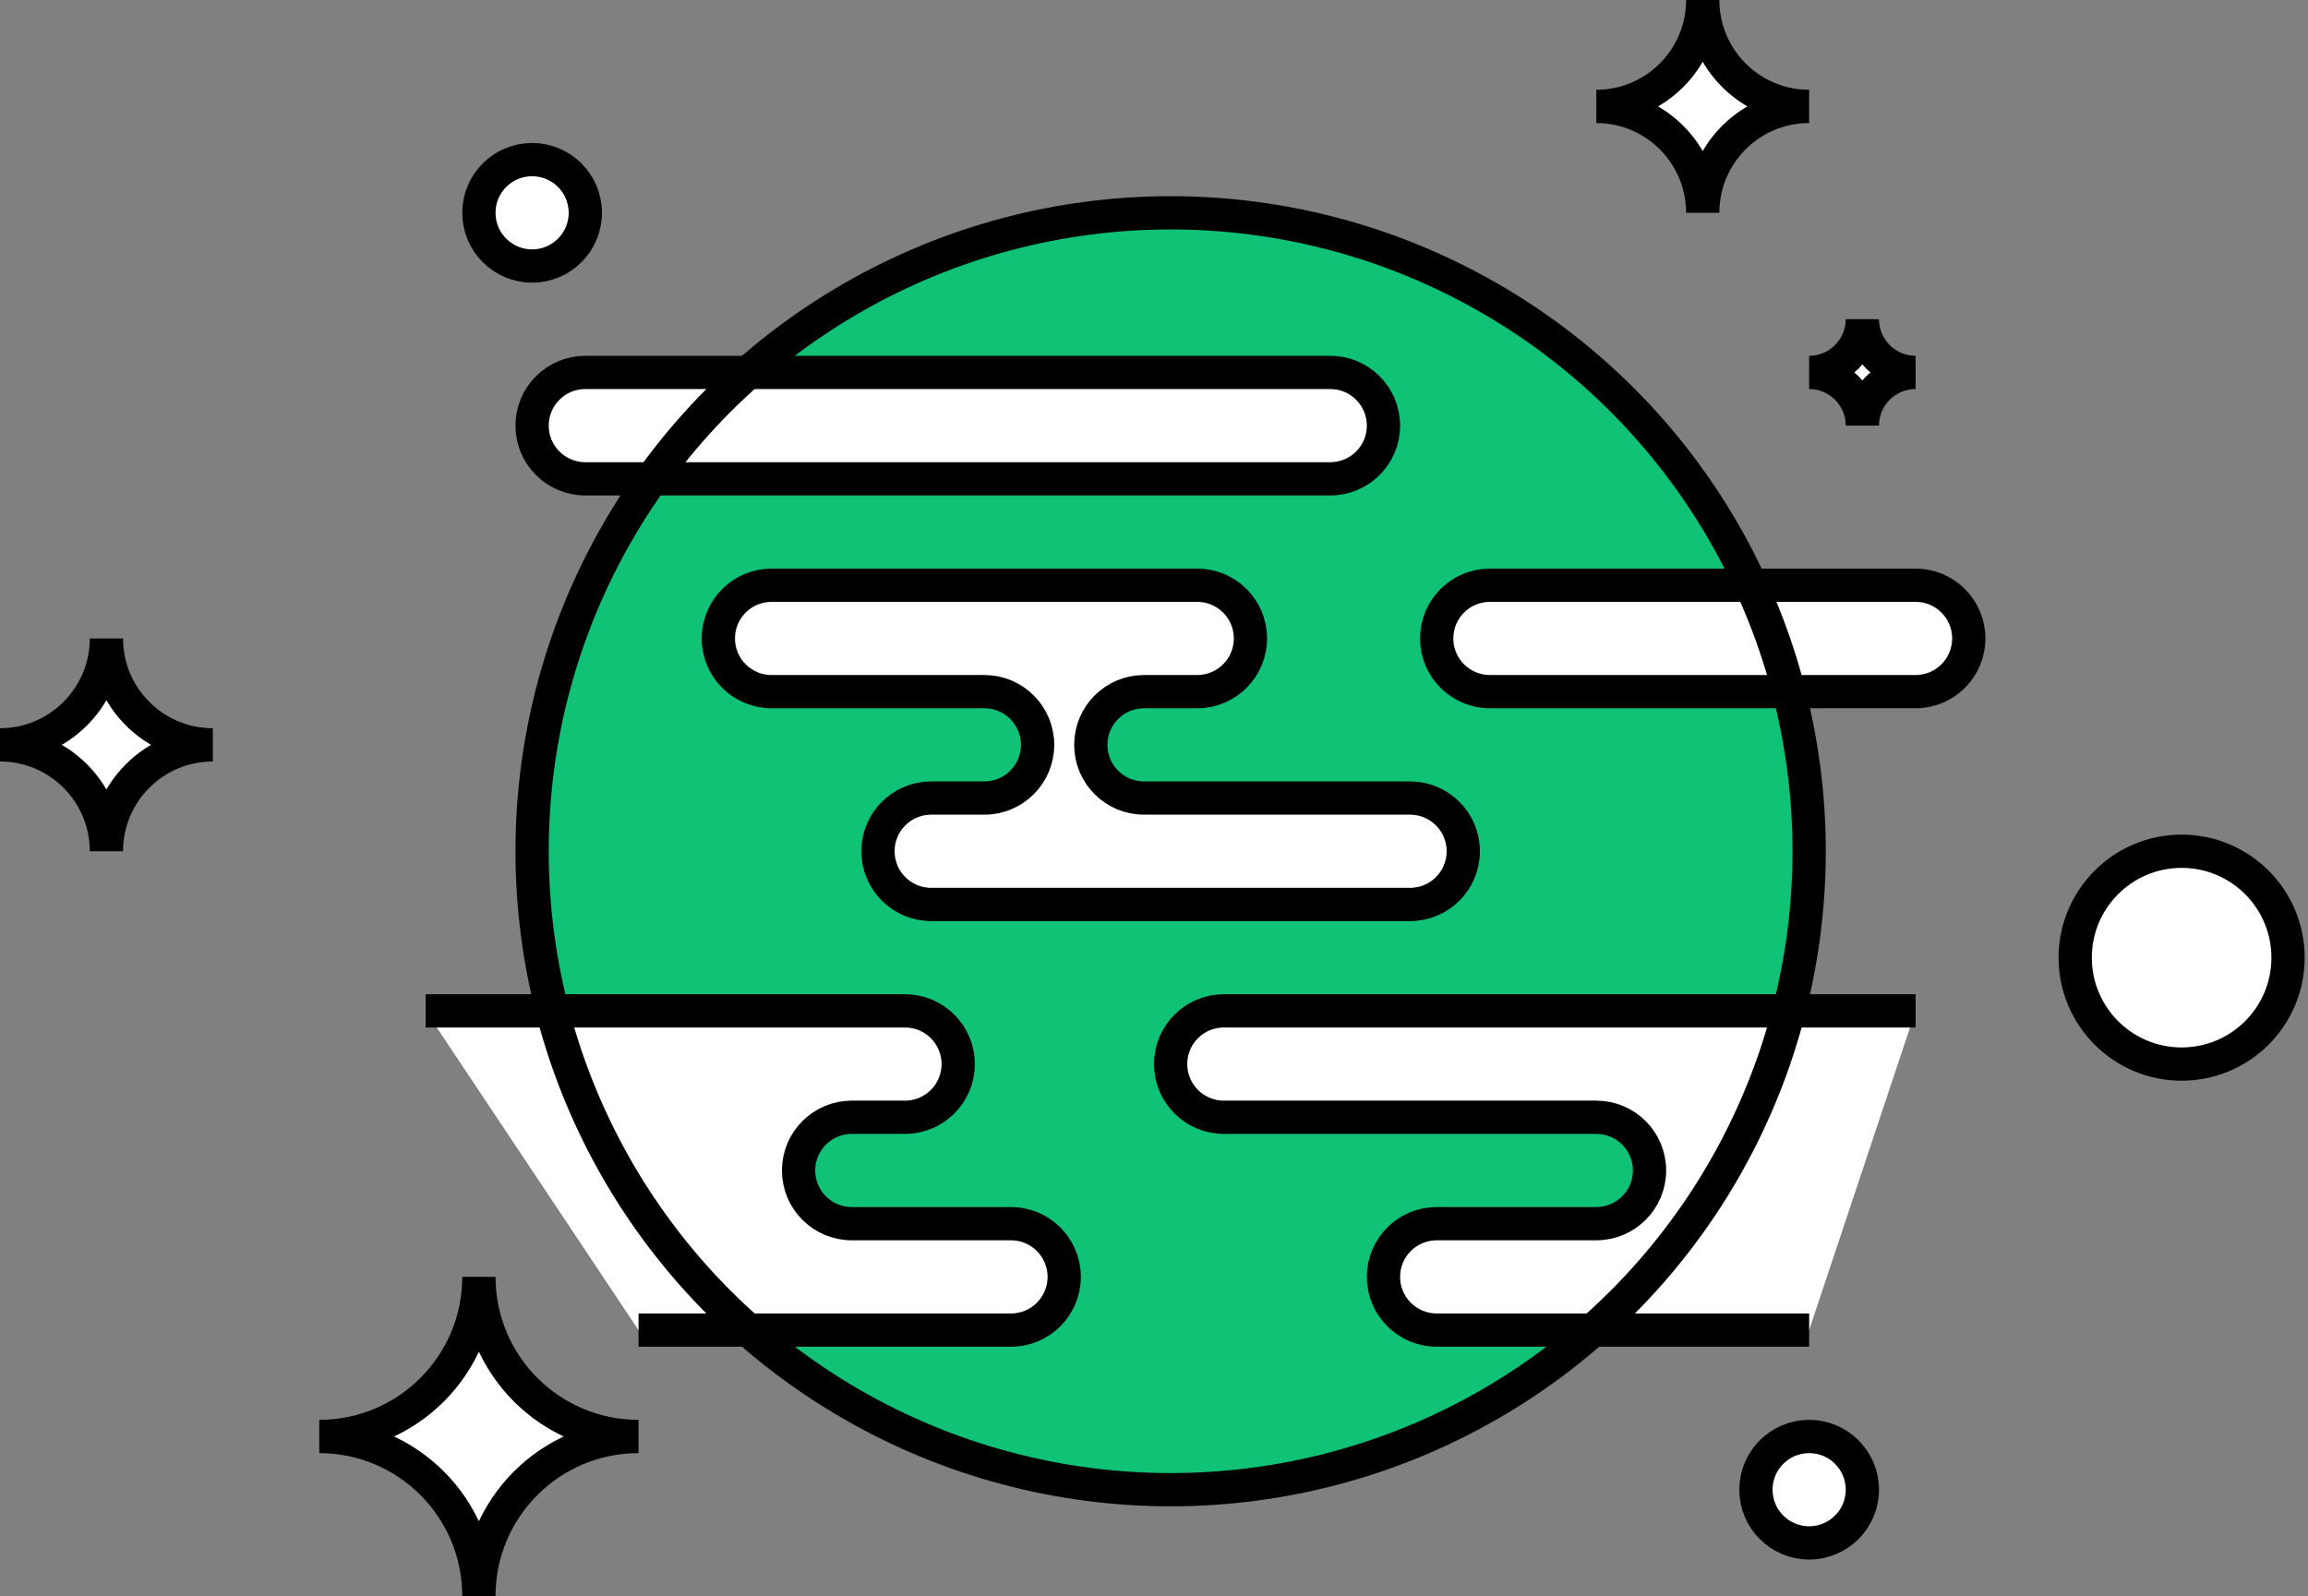<?xml version="1.0" encoding="UTF-8"?>
<svg width="347px" height="240px" viewBox="0 0 347 240" version="1.1" xmlns="http://www.w3.org/2000/svg" xmlns:xlink="http://www.w3.org/1999/xlink">
    <rect x="0" y="0" width="347" height="240" fill="#808080" stroke="none"/>
    <!-- Generator: Sketch 43.2 (39069) - http://www.bohemiancoding.com/sketch -->
    <title>holiday</title>
    <desc>Created with Sketch.</desc>
    <defs></defs>
    <g id="Page-1" stroke="none" stroke-width="1" fill="none" fill-rule="evenodd">
        <g id="holiday">
            <circle id="Oval" fill="#10C275" fill-rule="nonzero" cx="176" cy="128" r="96"></circle>
            <path d="M272,16 C263.162,16 256,8.837 256,0 C256,8.837 248.836,16 240,16 C248.836,16 256,23.164 256,32 C256,23.164 263.162,16 272,16 Z" id="Shape" stroke="#000000" stroke-width="5" fill="#FFFFFF" fill-rule="nonzero"></path>
            <path d="M32,112 C23.162,112 16,104.837 16,96 C16,104.837 8.836,112 0,112 C8.836,112 16,119.164 16,128 C16,119.164 23.162,112 32,112 Z" id="Shape" stroke="#000000" stroke-width="5" fill="#FFFFFF" fill-rule="nonzero"></path>
            <path d="M288,56 C283.582,56 280,52.419 280,48 C280,52.419 276.418,56 272,56 C276.418,56 280,59.582 280,64 C280,59.582 283.582,56 288,56 Z" id="Shape" stroke="#000000" stroke-width="5" fill="#FFFFFF" fill-rule="nonzero"></path>
            <path d="M96,216 C82.744,216 72,205.254 72,192 C72,205.254 61.256,216 48,216 C61.256,216 72,226.746 72,240 C72,226.746 82.744,216 96,216 Z" id="Shape" stroke="#000000" stroke-width="5" fill="#FFFFFF" fill-rule="nonzero"></path>
            <circle id="Oval" stroke="#000000" stroke-width="5" fill="#FFFFFF" fill-rule="nonzero" cx="328" cy="144" r="16"></circle>
            <g id="Group" transform="translate(64, 56)" stroke="#000000" stroke-width="5" fill="#FFFFFF" fill-rule="nonzero">
                <path d="M224,96 L120,96 C115.582,96 112,99.582 112,104 C112,108.418 115.582,112 120,112 L176,112 C180.418,112 184,115.582 184,120 C184,124.418 180.418,128 176,128 L152,128 C147.582,128 144,131.582 144,136 C144,140.418 147.582,144 152,144 L208,144" id="Shape"></path>
                <path d="M0,96 L72.063,96 C76.481,96 80.063,99.582 80.063,104 C80.063,108.418 76.481,112 72.063,112 L64.063,112 C59.645,112 56.063,115.582 56.063,120 C56.063,124.418 59.645,128 64.063,128 L63.875,128 L88,128 C92.418,128 96,131.582 96,136 C96,140.418 92.418,144 88,144 L32,144" id="Shape"></path>
                <path d="M148,64 L108,64 C103.582,64 100,60.419 100,56 C100,51.582 103.582,48 108,48 L116,48 C120.418,48 124,44.419 124,40 C124,35.582 120.418,32 116,32 L52,32 C47.582,32 44,35.582 44,40 C44,44.419 47.582,48 52,48 L84,48 C88.418,48 92,51.582 92,56 C92,60.419 88.418,64 84,64 L76,64 C71.582,64 68,67.582 68,72 C68,76.419 71.582,80 76,80 L148,80 C152.418,80 156,76.419 156,72 C156,67.582 152.418,64 148,64 Z" id="Shape"></path>
                <path d="M224,32 L160,32 C155.582,32 152,35.582 152,40 C152,44.419 155.582,48 160,48 L224,48 C228.418,48 232,44.419 232,40 C232,35.582 228.418,32 224,32 Z" id="Shape"></path>
                <path d="M136,0 L24,0 C19.582,0 16,3.582 16,8 C16,12.419 19.582,16 24,16 L136,16 C140.418,16 144,12.419 144,8 C144,3.582 140.418,0 136,0 Z" id="Shape"></path>
            </g>
            <circle id="Oval" stroke="#000000" stroke-width="5" cx="176" cy="128" r="96"></circle>
            <circle id="Oval" stroke="#000000" stroke-width="5" fill="#FFFFFF" fill-rule="nonzero" cx="80" cy="32" r="8"></circle>
            <circle id="Oval" stroke="#000000" stroke-width="5" fill="#FFFFFF" fill-rule="nonzero" cx="272" cy="224" r="8"></circle>
        </g>
    </g>
</svg>